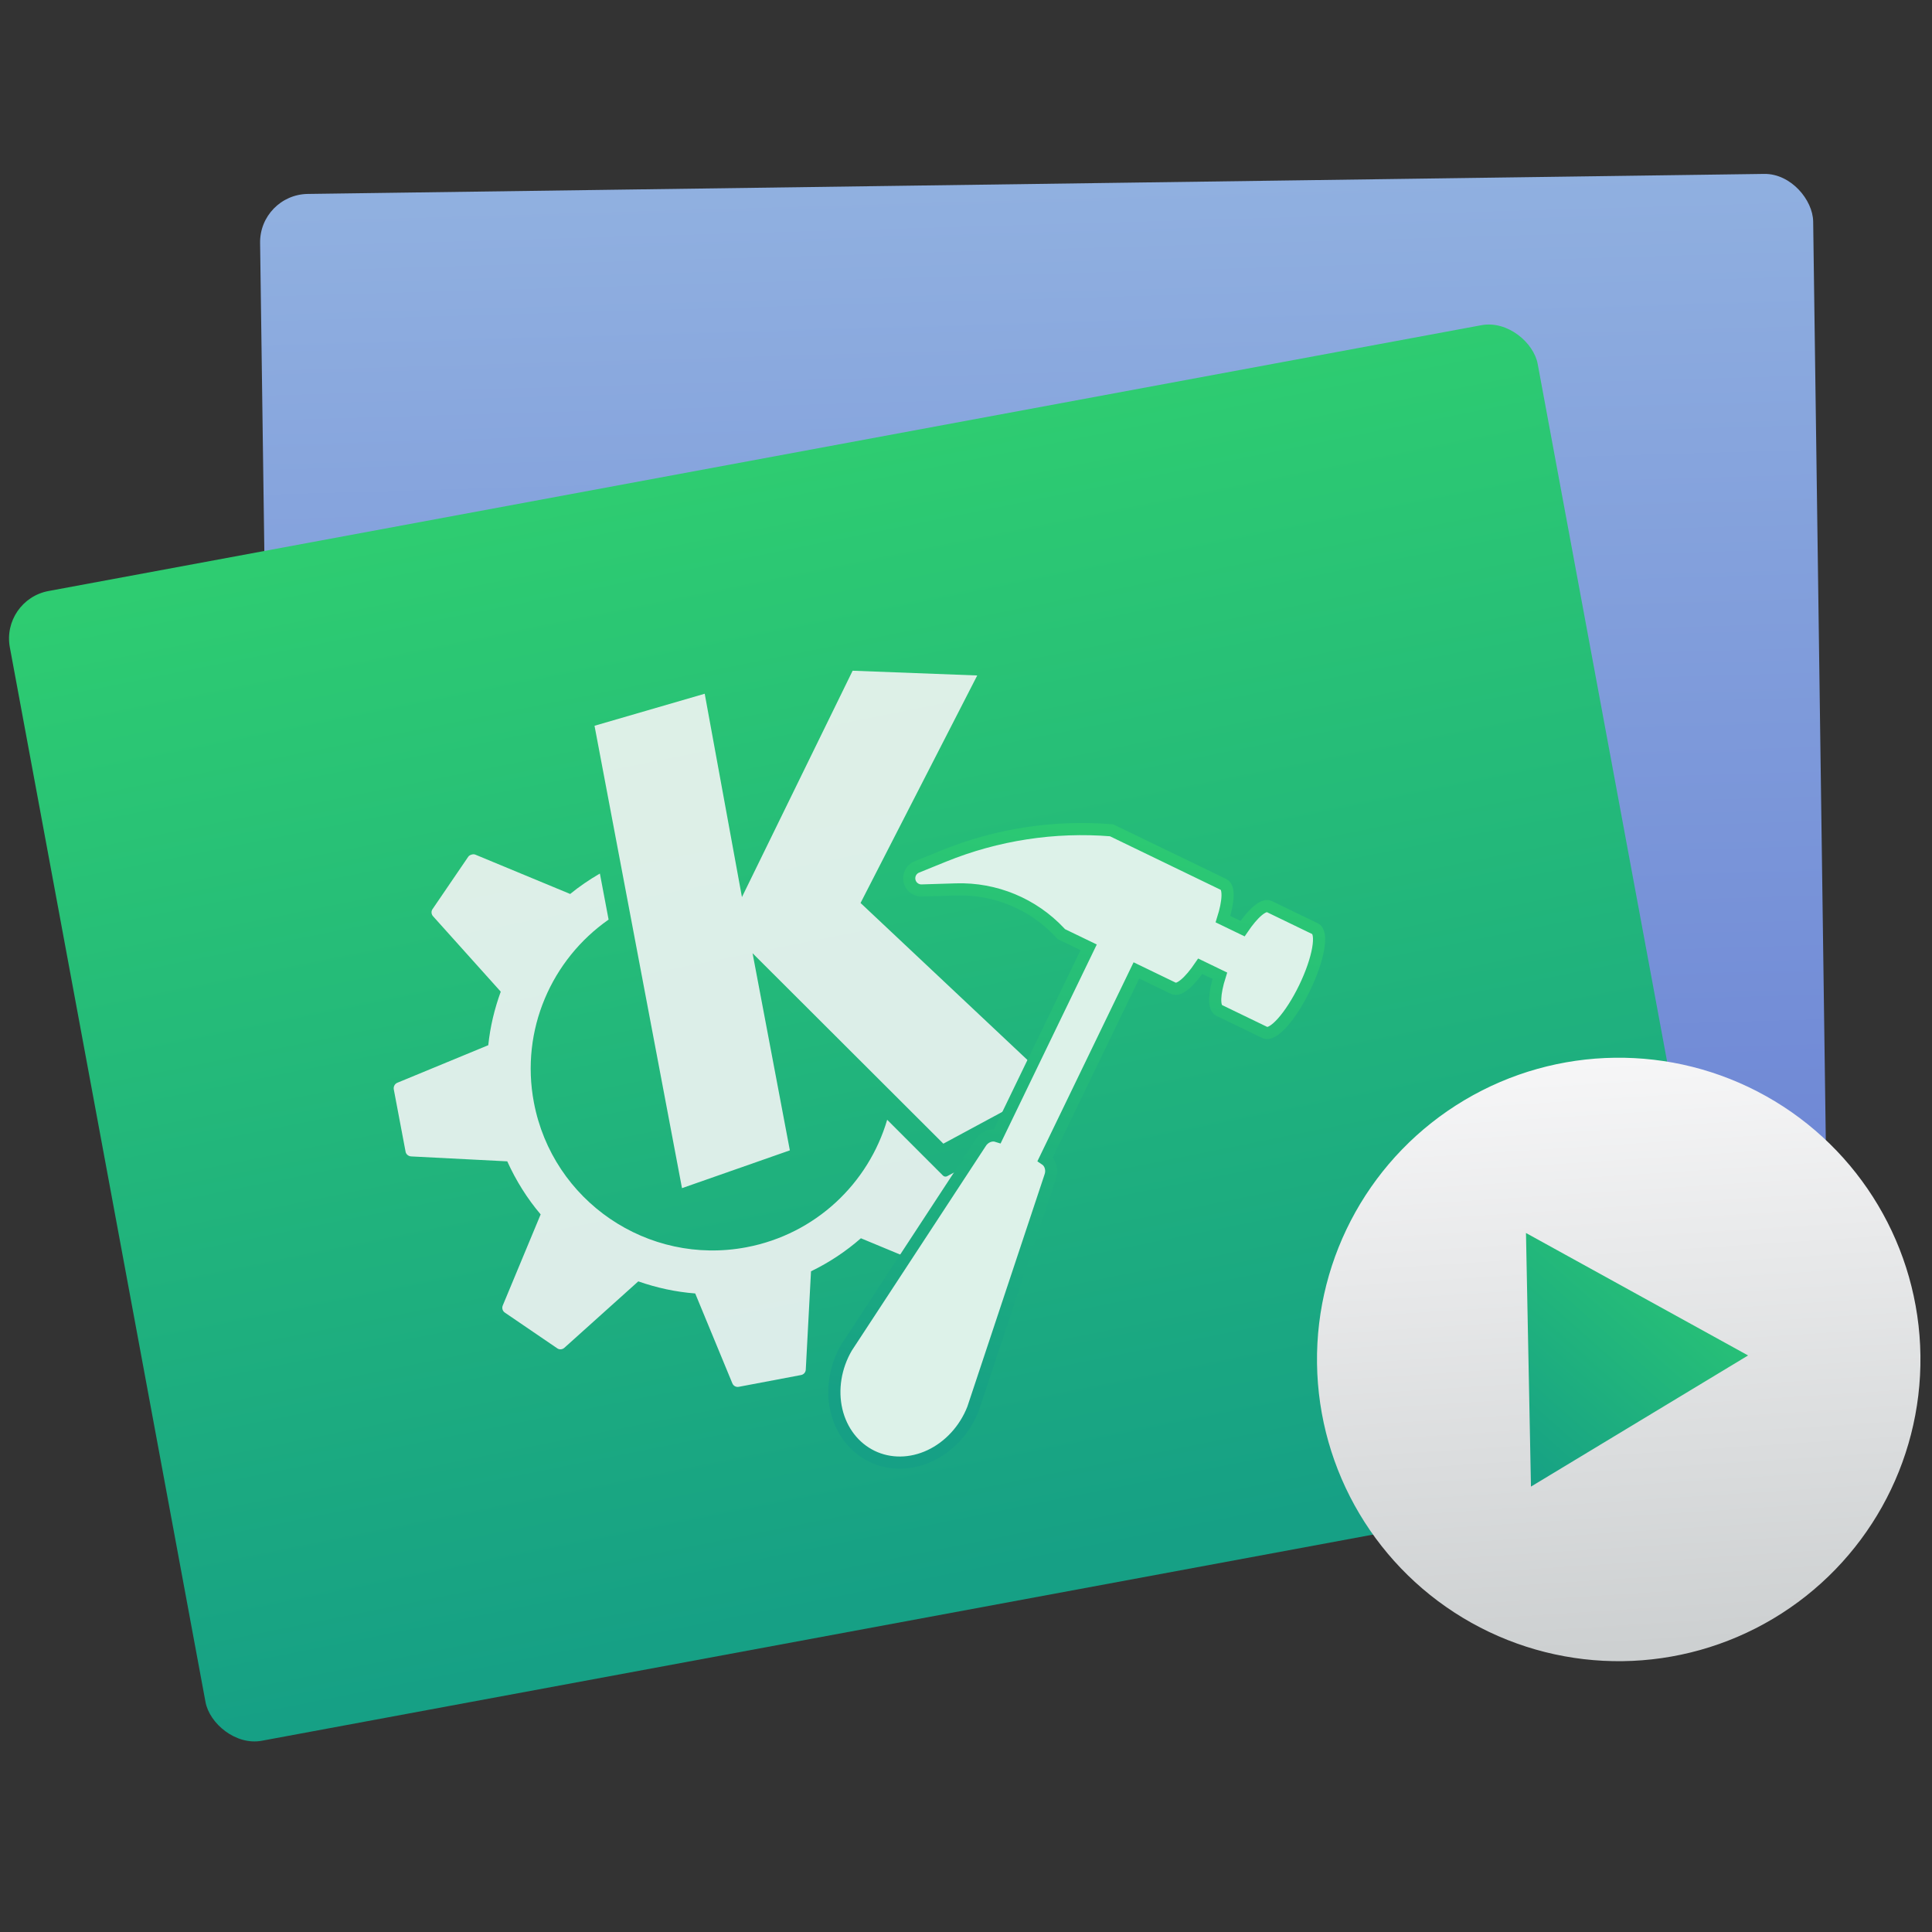 <svg xmlns="http://www.w3.org/2000/svg" xmlns:xlink="http://www.w3.org/1999/xlink" width="48" height="48"><rect width="100%" height="100%" fill="#333333" stroke="none"/><linearGradient id="a"><stop offset="0" stop-color="#16a085"/><stop offset="1" stop-color="#2dcb72"/></linearGradient><linearGradient id="b"><stop offset="0" stop-color="#989a9b"/><stop offset="1" stop-color="#f6f6f7"/></linearGradient><linearGradient id="c" x1="72.093" x2="71.562" y1="42.65" y2="7.276" gradientUnits="userSpaceOnUse"><stop offset="0" stop-color="#6a82d4"/><stop offset="1" stop-color="#90b0e0"/></linearGradient><linearGradient id="d" x1="72.093" x2="71.562" y1="42.65" y2="7.276" gradientUnits="userSpaceOnUse"><stop offset="0" stop-color="#16a085"/><stop offset="1" stop-color="#2ecc71"/></linearGradient><linearGradient id="e" x1="2.353" x2="13.377" y1="1044.38" y2="1044.38" gradientUnits="userSpaceOnUse" xlink:href="#b"/><linearGradient id="f" x1="27.206" x2="33.582" y1="59.335" y2="42.477" gradientUnits="userSpaceOnUse" xlink:href="#a"/><linearGradient id="g" x1="11.661" x2="10.416" y1="56.928" y2="32.881" gradientUnits="userSpaceOnUse"><stop offset="0" stop-color="#cdd0d1"/><stop offset="1" stop-color="#f6f6f7"/></linearGradient><linearGradient id="h" x1="14.428" x2="5.506" y1="47.468" y2="39.642" gradientUnits="userSpaceOnUse" xlink:href="#a"/><rect width="48.232" height="36.296" x="47.936" y="7.164" fill="url(#c)" ry="1.5" transform="matrix(.8 -.011 .011 .8 -31.982 -.369)"/><rect width="48.232" height="36.296" x="47.936" y="7.164" fill="url(#d)" ry="1.5" transform="matrix(.787 -.146 .146 .787 -38.746 16.263)"/><path fill="url(#e)" d="m272.467-343.972-75.366 7.247v310.481l74.561-11.273v-132.373l100.327 146.866 78.586-24.961-102.742-141.23 103.547-133.178-80.197-18.358-99.521 133.178zm-170.861 75.688c-.852.088-1.774.323-2.416.966l-29.631 29.631c-1.244 1.248-1.397 3.159-.483 4.67l34.623 57.168c-6.148 10.335-11.14 21.421-14.654 33.174l-63.61 13.205c-1.77.366-3.06 2.051-3.06 3.865v41.87c0 1.77 1.346 3.286 3.06 3.704l61.677 14.977c3.298 13.607 8.393 26.628 15.138 38.488l-35.75 54.431c-.997 1.52-.803 3.548.483 4.831l29.631 29.631c1.248 1.244 3.163 1.4 4.67.483l56.041-33.979c10.992 6.346 22.892 11.43 35.428 14.815l13.044 62.805c.366 1.775 1.891 3.06 3.704 3.06h41.87c1.757 0 3.286-1.18 3.704-2.899l15.46-63.127c12.929-3.486 25.119-8.661 36.395-15.299l55.236 36.234c1.523.992 3.54.8 4.831-.483l29.47-29.631c1.252-1.25 1.561-3.163.644-4.67l-20.13-33.174-6.603 2.093c-.953.294-2.01-.137-2.577-.966-0-0-12.716-18.705-29.309-42.997-19.845 38.832-60.316 65.381-106.929 65.381-66.236-0-119.973-53.737-119.973-119.973 0-48.722 29.135-90.569 70.857-109.345v-30.919c-7.593 2.658-14.929 5.864-21.901 9.662-.013-.008.013-.153 0-.161l-56.524-37.039c-.76-.497-1.563-.571-2.416-.483z" opacity=".878" transform="matrix(.037 -.007 .007 .037 9.835 31.87)"/><path fill="#ddf2e9" stroke="url(#f)" stroke-width=".344" d="m38.014 46.857-1.159-.852c-.144-.106-.484.097-.858.476l-.497-.365c.25-.47.342-.855.198-.961l-2.84-2.087c-1.568-.425-3.215-.476-4.806-.149l-.803.165c-.134.027-.239.131-.268.265-.029.133.023.272.133.352.045.033.097.055.152.063l.964.148c1.092.169 2.06.797 2.657 1.727l.038.06.692.508-3.514 4.783c-.161-.088-.374-.047-.513.113l-4.776 4.993c-.414.48-.633 1.095-.606 1.695.028.601.301 1.132.752 1.464.451.332 1.04.434 1.622.281.581-.153 1.103-.546 1.437-1.084l3.339-6.05c.112-.18.087-.396-.045-.523l3.514-4.783.939.69c.144.106.484-.097.858-.476l.497.365c-.25.47-.343.855-.198.961l1.159.852c.206.151.805-.315 1.339-1.042.534-.727.8-1.438.594-1.589z" transform="matrix(.863 -.16 .16 .863 -7.631 -11.282)"/><g transform="matrix(.607 -.008 .008 .607 33.067 6.475)"><circle cx="11.184" cy="45.123" r="12.349" fill="url(#g)"/><path fill="url(#h)" d="m14.428 47.271-8.923.196 4.291-7.825z" transform="matrix(-.018 1.163 -1.163 -.018 62.76 34.35)"/></g></svg>